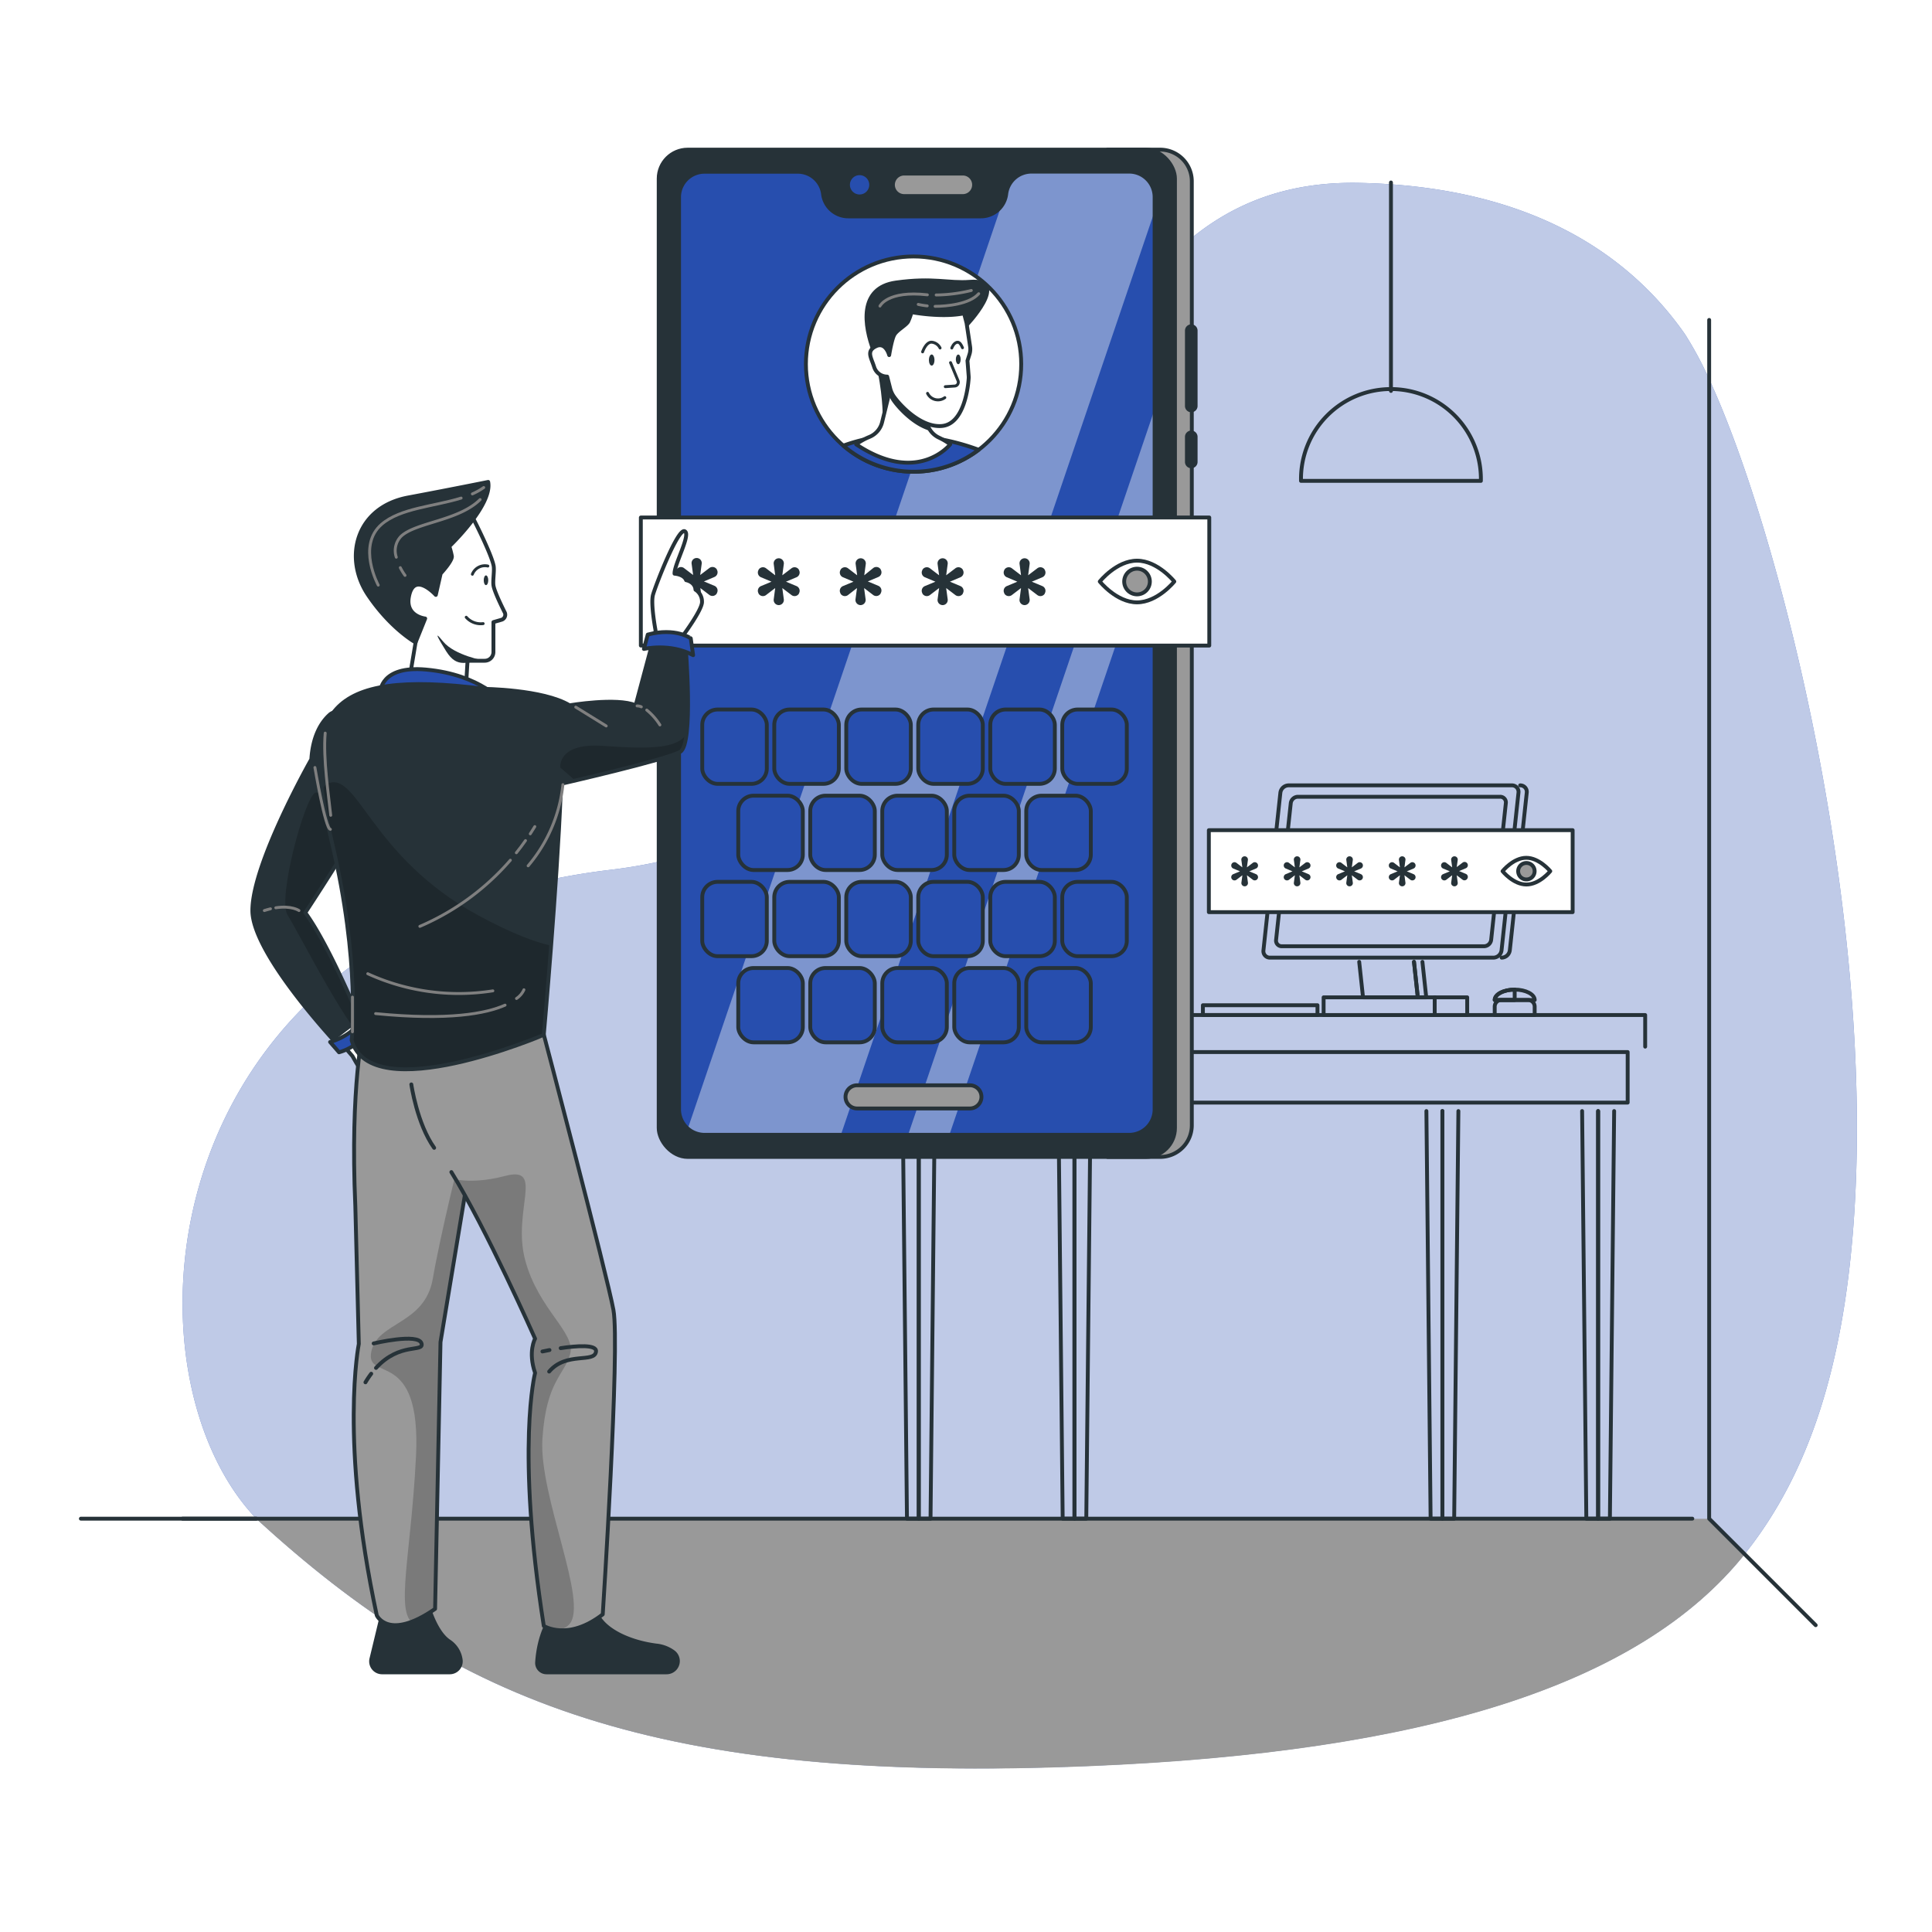 <svg class="animated" id="freepik_stories-my-password" xmlns="http://www.w3.org/2000/svg" xmlns:xlink="http://www.w3.org/1999/xlink" viewBox="0 0 500 500" version="1.1" xmlns:svgjs="http://svgjs.com/svgjs"><style>svg#freepik_stories-my-password:not(.animated) .animable {opacity: 0;}svg#freepik_stories-my-password.animated #freepik--Device--inject-67 {animation: 1.5s Infinite  linear shake;animation-delay: 0s;}            @keyframes shake {                10%, 90% {                    transform: translate3d(-1px, 0, 0);                  }                  20%, 80% {                    transform: translate3d(2px, 0, 0);                  }                  30%, 50%, 70% {                    transform: translate3d(-4px, 0, 0);                  }                  40%, 60% {                    transform: translate3d(4px, 0, 0);                  }            }        .animator-hidden { display: none; }</style><g id="freepik--background-simple--inject-67" class="animable" style="transform-origin: 263.907px 252.478px;"><path d="M442.33,98.13a92.74,92.74,0,0,0-6.25-11.63l0,0a.1.1,0,0,0,0,0c-13.7-19.62-38.69-38.23-84.26-39.17-97.88-2-69.46,162.88-193.85,177.78C39.73,239.19,29.12,354,66.31,393c52,47.71,103.49,68.7,215.91,64,86.11-3.57,142.11-20.77,169.35-54.87,17.08-21.39,25.27-49.35,28-83.74C485.86,238.63,461,138.56,442.33,98.13Z" style="fill: #274EAE; transform-origin: 263.907px 252.478px;" id="elgg32tkf1kk" class="animable"></path><g id="elh57bhlmrqmi"><path d="M442.33,98.13a92.74,92.74,0,0,0-6.25-11.63l0,0a.1.1,0,0,0,0,0c-13.7-19.62-38.69-38.23-84.26-39.17-97.88-2-69.46,162.88-193.85,177.78C39.73,239.19,29.12,354,66.31,393c52,47.71,103.49,68.7,215.91,64,86.11-3.57,142.11-20.77,169.35-54.87,17.08-21.39,25.27-49.35,28-83.74C485.86,238.63,461,138.56,442.33,98.13Z" style="fill: rgb(255, 255, 255); opacity: 0.7; transform-origin: 263.907px 252.478px;" class="animable" id="elnu7mkd92yr"></path></g></g><g id="freepik--Shadow--inject-67" class="animable" style="transform-origin: 258.94px 425.387px;"><path d="M451.57,402.2c-27.24,34.1-83.24,51.3-169.35,54.87-112.42,4.66-163.87-16.33-215.91-64h376Z" style="fill: rgb(153, 153, 153); transform-origin: 258.94px 425.387px;" id="elkhwfxm0tf4f" class="animable"></path></g><g id="freepik--Room--inject-67" class="animable" style="transform-origin: 245.415px 233.915px;"><line x1="20.93" y1="393.03" x2="437.97" y2="393.03" style="fill: none; stroke: rgb(38, 50, 56); stroke-linecap: round; stroke-linejoin: round; transform-origin: 229.45px 393.03px;" id="eltaqekt39po" class="animable"></line><polyline points="442.33 82.8 442.33 393.03 469.9 420.6" style="fill: none; stroke: rgb(38, 50, 56); stroke-linecap: round; stroke-linejoin: round; transform-origin: 456.115px 251.7px;" id="el9r5v3wmh9k8" class="animable"></polyline><g id="freepik--Lamp--inject-67" class="animable" style="transform-origin: 359.975px 85.84px;"><line x1="359.98" y1="101.17" x2="359.98" y2="47.23" style="fill: none; stroke: rgb(38, 50, 56); stroke-linecap: round; stroke-linejoin: round; transform-origin: 359.98px 74.2px;" id="elivtvji20dsd" class="animable"></line><path d="M336.7,124.45a23.28,23.28,0,1,1,46.55,0Z" style="fill: none; stroke: rgb(38, 50, 56); stroke-linecap: round; stroke-linejoin: round; transform-origin: 359.975px 112.568px;" id="el25ggdplmmi1" class="animable"></path></g><line x1="66.31" y1="393.03" x2="47.25" y2="393.03" style="fill: none; stroke: rgb(38, 50, 56); stroke-linecap: round; stroke-linejoin: round; transform-origin: 56.78px 393.03px;" id="elwocqsas8c6k" class="animable"></line></g><g id="freepik--Shelf--inject-67" class="animable animator-hidden" style="transform-origin: 86.345px 330.92px;"><rect x="123.58" y="268.8" width="19.99" height="124.24" style="fill: none; stroke: rgb(38, 50, 56); stroke-linecap: round; stroke-linejoin: round; transform-origin: 133.575px 330.92px;" id="elhbwkwglamat" class="animable"></rect><rect x="35.66" y="278.02" width="80.77" height="30.17" style="fill: none; stroke: rgb(38, 50, 56); stroke-linecap: round; stroke-linejoin: round; transform-origin: 76.045px 293.105px;" id="el80kmy5p2i0k" class="animable"></rect><rect x="35.66" y="311.48" width="80.77" height="30.17" style="fill: none; stroke: rgb(38, 50, 56); stroke-linecap: round; stroke-linejoin: round; transform-origin: 76.045px 326.565px;" id="elnwcxzv49vmj" class="animable"></rect><rect x="35.66" y="344.95" width="80.77" height="30.17" style="fill: none; stroke: rgb(38, 50, 56); stroke-linecap: round; stroke-linejoin: round; transform-origin: 76.045px 360.035px;" id="el2fcwzv0sh9j" class="animable"></rect><path d="M67.55,280.2a3.36,3.36,0,0,0,3.36,3.36H81.18a3.36,3.36,0,0,0,3.37-3.36" style="fill: none; stroke: rgb(38, 50, 56); stroke-linecap: round; stroke-linejoin: round; transform-origin: 76.05px 281.88px;" id="eloy1d3fauqc" class="animable"></path><path d="M67.55,313.66A3.37,3.37,0,0,0,70.91,317H81.18a3.37,3.37,0,0,0,3.37-3.37" style="fill: none; stroke: rgb(38, 50, 56); stroke-linecap: round; stroke-linejoin: round; transform-origin: 76.05px 315.315px;" id="eldz9akuso6n5" class="animable"></path><path d="M67.55,347.13a3.37,3.37,0,0,0,3.36,3.37H81.18a3.37,3.37,0,0,0,3.37-3.37" style="fill: none; stroke: rgb(38, 50, 56); stroke-linecap: round; stroke-linejoin: round; transform-origin: 76.05px 348.815px;" id="eluhd3uu8rxb" class="animable"></path><polyline points="120.31 393.04 29.12 393.04 29.12 268.8 120.31 268.8" style="fill: none; stroke: rgb(38, 50, 56); stroke-linecap: round; stroke-linejoin: round; transform-origin: 74.715px 330.92px;" id="elwl3xn09cg8h" class="animable"></polyline></g><g id="freepik--Chair--inject-67" class="animable animator-hidden" style="transform-origin: 192.335px 325.692px;"><path d="M198.2,332.72v47l24.61,8.67a1.57,1.57,0,0,1,1.05,1.48v1.46a1.56,1.56,0,0,1-2,1.5l-25.28-7.42-.46,6.07a1.66,1.66,0,0,1-1.67,1.55h-1.3a1.68,1.68,0,0,1-1.67-1.55l-.46-6.07-25.27,7.42a1.57,1.57,0,0,1-2-1.5v-1.46a1.57,1.57,0,0,1,1.05-1.48l24.62-8.67v-47" style="fill: none; stroke: rgb(38, 50, 56); stroke-linecap: round; stroke-linejoin: round; transform-origin: 193.805px 362.875px;" id="elfbp1hsopxan" class="animable"></path><line x1="186.97" y1="315.7" x2="186.97" y2="302.08" style="fill: none; stroke: rgb(38, 50, 56); stroke-linecap: round; stroke-linejoin: round; transform-origin: 186.97px 308.89px;" id="el67egolrz1av" class="animable"></line><line x1="181.2" y1="302.08" x2="181.2" y2="315.7" style="fill: none; stroke: rgb(38, 50, 56); stroke-linecap: round; stroke-linejoin: round; transform-origin: 181.2px 308.89px;" id="elkwimcb0htt" class="animable"></line><path d="M162,299.66c-4.1-.16-7-2.82-7-7.42V268.39a7.46,7.46,0,0,1,4.75-6.61" style="fill: none; stroke: rgb(38, 50, 56); stroke-linecap: round; stroke-linejoin: round; transform-origin: 158.5px 280.72px;" id="elvdm29njziyb" class="animable"></path><path d="M160.87,265.37v26.77c0,4.62,3.69,7.17,8.34,6.35a68.13,68.13,0,0,1,30.52,1.34c4.58,1.24,8.18-1,8.18-5.6V267.46a6.13,6.13,0,0,0-3.83-5.38,70.57,70.57,0,0,0-39.3-1.73A5.46,5.46,0,0,0,160.87,265.37Z" style="fill: none; stroke: rgb(38, 50, 56); stroke-linecap: round; stroke-linejoin: round; transform-origin: 184.39px 279.26px;" id="el5d6xoif1pjf" class="animable"></path><path d="M179.75,317.68h-13.3a8.53,8.53,0,0,0-8.54,8.53h0a3.91,3.91,0,0,0,3.91,3.91h15.47" style="fill: none; stroke: rgb(38, 50, 56); stroke-linecap: round; stroke-linejoin: round; transform-origin: 168.83px 323.9px;" id="el7z21jt95h2y" class="animable"></path><path d="M181.84,330.12h43.92a3.91,3.91,0,0,0,3.91-3.91h0a8.53,8.53,0,0,0-8.54-8.53H186.47a8.53,8.53,0,0,0-8.54,8.53h0A3.91,3.91,0,0,0,181.84,330.12Z" style="fill: none; stroke: rgb(38, 50, 56); stroke-linecap: round; stroke-linejoin: round; transform-origin: 203.8px 323.9px;" id="elex38rr3fbik" class="animable"></path></g><g id="freepik--Desk--inject-67" class="animable" style="transform-origin: 325.685px 298.14px;"><path d="M388.63,247.84a2.17,2.17,0,0,0,2.11-1.91l4.38-40.77a1.68,1.68,0,0,0-1.7-1.91" style="fill: none; stroke: rgb(38, 50, 56); stroke-linecap: round; stroke-linejoin: round; transform-origin: 391.883px 225.545px;" id="elmze1ep6op1" class="animable"></path><g id="elmltzhgykfd"><rect x="280.3" y="272.27" width="140.94" height="13.08" style="fill: none; stroke: rgb(38, 50, 56); stroke-linecap: round; stroke-linejoin: round; transform-origin: 350.77px 278.81px; transform: rotate(180deg);" class="animable" id="el6t2ki3kswtd"></rect></g><polyline points="230.13 272.27 230.13 285.35 278.12 285.35" style="fill: none; stroke: rgb(38, 50, 56); stroke-linecap: round; stroke-linejoin: round; transform-origin: 254.125px 278.81px;" id="elzlfi3ovesms" class="animable"></polyline><polyline points="425.77 270.87 425.77 262.69 288.34 262.69" style="fill: none; stroke: rgb(38, 50, 56); stroke-linecap: round; stroke-linejoin: round; transform-origin: 357.055px 266.78px;" id="el9j2o3rra0zo" class="animable"></polyline><g id="elppo12wmffrq"><rect x="225.6" y="262.69" width="60.56" height="8.18" style="fill: none; stroke: rgb(38, 50, 56); stroke-linecap: round; stroke-linejoin: round; transform-origin: 255.88px 266.78px; transform: rotate(180deg);" class="animable" id="elkyd6w021e6"></rect></g><polyline points="413.59 287.54 413.59 393.03 416.64 393.03 417.74 287.54" style="fill: none; stroke: rgb(38, 50, 56); stroke-linecap: round; stroke-linejoin: round; transform-origin: 415.665px 340.285px;" id="elwyj2lx4bzad" class="animable"></polyline><polyline points="409.45 287.54 410.54 393.03 413.59 393.03 413.59 287.54" style="fill: none; stroke: rgb(38, 50, 56); stroke-linecap: round; stroke-linejoin: round; transform-origin: 411.52px 340.285px;" id="elb7vs6k81bdo" class="animable"></polyline><polyline points="373.29 287.54 373.29 393.03 376.34 393.03 377.43 287.54" style="fill: none; stroke: rgb(38, 50, 56); stroke-linecap: round; stroke-linejoin: round; transform-origin: 375.36px 340.285px;" id="elie0tbt5ao5c" class="animable"></polyline><polyline points="369.15 287.54 370.24 393.03 373.29 393.03 373.29 287.54" style="fill: none; stroke: rgb(38, 50, 56); stroke-linecap: round; stroke-linejoin: round; transform-origin: 371.22px 340.285px;" id="elfoj9bnl72c5" class="animable"></polyline><polyline points="278.07 287.54 278.07 393.03 281.13 393.03 282.22 287.54" style="fill: none; stroke: rgb(38, 50, 56); stroke-linecap: round; stroke-linejoin: round; transform-origin: 280.145px 340.285px;" id="elafd27j763du" class="animable"></polyline><polyline points="273.93 287.54 275.02 393.03 278.07 393.03 278.07 287.54" style="fill: none; stroke: rgb(38, 50, 56); stroke-linecap: round; stroke-linejoin: round; transform-origin: 276px 340.285px;" id="el9qh9dq40q45" class="animable"></polyline><polyline points="237.77 287.54 237.77 393.03 240.82 393.03 241.91 287.54" style="fill: none; stroke: rgb(38, 50, 56); stroke-linecap: round; stroke-linejoin: round; transform-origin: 239.84px 340.285px;" id="eldu61ve402kd" class="animable"></polyline><polyline points="233.63 287.54 234.72 393.03 237.77 393.03 237.77 287.54" style="fill: none; stroke: rgb(38, 50, 56); stroke-linecap: round; stroke-linejoin: round; transform-origin: 235.7px 340.285px;" id="el733y48f6mt8" class="animable"></polyline><rect x="311.31" y="260.15" width="29.65" height="2.54" style="fill: none; stroke: rgb(38, 50, 56); stroke-linecap: round; stroke-linejoin: round; transform-origin: 326.135px 261.42px;" id="elzd6ozhw15zn" class="animable"></rect><g id="elmqe0cef4a"><path d="M388.56,258.79h6.88a1.73,1.73,0,0,1,1.73,1.73v2.18a0,0,0,0,1,0,0H386.83a0,0,0,0,1,0,0v-2.18A1.73,1.73,0,0,1,388.56,258.79Z" style="fill: none; stroke: rgb(38, 50, 56); stroke-linecap: round; stroke-linejoin: round; transform-origin: 392px 260.745px; transform: rotate(180deg);" class="animable" id="eltrep787rv0a"></path></g><path d="M397.18,258.8c0-1.48-2.32-2.69-5.18-2.69s-5.17,1.21-5.17,2.69Z" style="fill: none; stroke: rgb(38, 50, 56); stroke-linecap: round; stroke-linejoin: round; transform-origin: 392.005px 257.455px;" id="elgjvz2aipolo" class="animable"></path><path d="M386.83,258.8c0-1.48,2.32-2.69,5.17-2.69v2.69Z" style="fill: none; stroke: rgb(38, 50, 56); stroke-linecap: round; stroke-linejoin: round; transform-origin: 389.415px 257.455px;" id="elsotapmxev79" class="animable"></path><path d="M386.48,247.84h-57.8a1.68,1.68,0,0,1-1.7-1.91l4.38-40.77a2.18,2.18,0,0,1,2.11-1.91h57.81a1.69,1.69,0,0,1,1.7,1.91l-4.38,40.77A2.17,2.17,0,0,1,386.48,247.84Z" style="fill: none; stroke: rgb(38, 50, 56); stroke-linecap: round; stroke-linejoin: round; transform-origin: 359.979px 225.545px;" id="eliygrffx0efs" class="animable"></path><polyline points="365.94 248.93 366.93 258.11 369.11 258.11 368.12 248.93" style="fill: none; stroke: rgb(38, 50, 56); stroke-linecap: round; stroke-linejoin: round; transform-origin: 367.525px 253.52px;" id="elfsk9j37tsh" class="animable"></polyline><polyline points="351.76 248.93 352.75 258.11 366.93 258.11 365.94 248.93" style="fill: none; stroke: rgb(38, 50, 56); stroke-linecap: round; stroke-linejoin: round; transform-origin: 359.345px 253.52px;" id="elzryrv2wh4yh" class="animable"></polyline><path d="M384.07,244.89H331.73a1.46,1.46,0,0,1-1.48-1.66l3.8-35.37a1.89,1.89,0,0,1,1.84-1.66h52.34a1.46,1.46,0,0,1,1.48,1.66l-3.8,35.37A1.89,1.89,0,0,1,384.07,244.89Z" style="fill: none; stroke: rgb(38, 50, 56); stroke-linecap: round; stroke-linejoin: round; transform-origin: 359.98px 225.545px;" id="elxv6977burjh" class="animable"></path><rect x="342.55" y="258.11" width="28.75" height="4.59" style="fill: none; stroke: rgb(38, 50, 56); stroke-linecap: round; stroke-linejoin: round; transform-origin: 356.925px 260.405px;" id="elbismo6x79is" class="animable"></rect><rect x="371.3" y="258.11" width="8.41" height="4.59" style="fill: none; stroke: rgb(38, 50, 56); stroke-linecap: round; stroke-linejoin: round; transform-origin: 375.505px 260.405px;" id="elkm6v10we82" class="animable"></rect><rect x="312.85" y="214.85" width="94.15" height="21.21" style="fill: rgb(255, 255, 255); stroke: rgb(38, 50, 56); stroke-linecap: round; stroke-linejoin: round; transform-origin: 359.925px 225.455px;" id="elmoljpzqx3fc" class="animable"></rect><path d="M324.23,227.68l-1.52-1.16.25,1.86a.85.85,0,0,1-.84,1h0a.85.85,0,0,1-.84-1l.25-1.86L320,227.68a.85.85,0,0,1-1.24-.25l0,0a.84.84,0,0,1,.4-1.2l1.75-.73-1.75-.73a.85.85,0,0,1-.4-1.21l0,0a.84.84,0,0,1,1.24-.25l1.52,1.16-.25-1.86a.85.85,0,0,1,.84-1h0a.85.85,0,0,1,.84,1l-.25,1.86,1.52-1.16a.84.84,0,0,1,1.24.25l0,0a.85.85,0,0,1-.4,1.21l-1.75.73,1.75.73a.84.84,0,0,1,.4,1.2l0,0A.85.85,0,0,1,324.23,227.68Z" style="fill: rgb(38, 50, 56); transform-origin: 322.11px 225.495px;" id="el6cre0dfuj5i" class="animable"></path><path d="M337.8,227.68l-1.52-1.16.25,1.86a.85.85,0,0,1-.84,1h0a.84.84,0,0,1-.83-1l.25-1.86-1.52,1.16a.86.86,0,0,1-1.25-.25l0,0a.85.85,0,0,1,.41-1.2l1.74-.73-1.74-.73a.86.86,0,0,1-.41-1.21l0,0a.85.85,0,0,1,1.25-.25l1.52,1.16-.25-1.86a.84.84,0,0,1,.83-1h0a.85.85,0,0,1,.84,1l-.25,1.86,1.52-1.16a.84.84,0,0,1,1.24.25l0,0a.85.85,0,0,1-.4,1.21l-1.74.73,1.74.73a.84.84,0,0,1,.4,1.2l0,0A.85.85,0,0,1,337.8,227.68Z" style="fill: rgb(38, 50, 56); transform-origin: 335.693px 225.495px;" id="el5106x1jln8n" class="animable"></path><path d="M351.37,227.68l-1.52-1.16.25,1.86a.84.84,0,0,1-.83,1h0a.84.84,0,0,1-.84-1l.25-1.86-1.52,1.16a.85.85,0,0,1-1.24-.25l0,0a.84.84,0,0,1,.4-1.2l1.74-.73-1.74-.73a.85.85,0,0,1-.4-1.21l0,0a.84.84,0,0,1,1.24-.25l1.52,1.16-.25-1.86a.84.84,0,0,1,.84-1h0a.84.84,0,0,1,.83,1l-.25,1.86,1.52-1.16a.84.84,0,0,1,1.24.25l0,0a.86.86,0,0,1-.41,1.21l-1.74.73,1.74.73a.84.84,0,0,1,.4,1.2l0,0A.85.85,0,0,1,351.37,227.68Z" style="fill: rgb(38, 50, 56); transform-origin: 349.262px 225.495px;" id="elqn798da63a" class="animable"></path><path d="M365,227.68l-1.53-1.16.25,1.86a.84.84,0,0,1-.83,1h0a.85.85,0,0,1-.84-1l.25-1.86-1.52,1.16a.85.85,0,0,1-1.24-.25l0,0a.84.84,0,0,1,.4-1.2l1.75-.73-1.75-.73a.85.85,0,0,1-.4-1.21l0,0a.84.84,0,0,1,1.24-.25l1.52,1.16-.25-1.86a.85.85,0,0,1,.84-1h0a.84.84,0,0,1,.83,1l-.25,1.86,1.53-1.16a.84.84,0,0,1,1.24.25l0,0a.86.86,0,0,1-.4,1.21l-1.75.73,1.74.73a.85.85,0,0,1,.41,1.2l0,0A.85.85,0,0,1,365,227.68Z" style="fill: rgb(38, 50, 56); transform-origin: 362.888px 225.495px;" id="elr01j4wieqh8" class="animable"></path><path d="M378.52,227.68,377,226.52l.25,1.86a.85.85,0,0,1-.84,1h0a.85.85,0,0,1-.84-1l.25-1.86-1.52,1.16a.85.85,0,0,1-1.24-.25l0,0a.84.84,0,0,1,.4-1.2l1.75-.73-1.75-.73a.85.85,0,0,1-.4-1.21l0,0a.84.84,0,0,1,1.24-.25l1.52,1.16-.25-1.86a.85.85,0,0,1,.84-1h0a.85.85,0,0,1,.84,1L377,224.4l1.52-1.16a.84.84,0,0,1,1.24.25l0,0a.85.85,0,0,1-.4,1.21l-1.75.73,1.75.73a.84.84,0,0,1,.4,1.2l0,0A.85.85,0,0,1,378.52,227.68Z" style="fill: rgb(38, 50, 56); transform-origin: 376.41px 225.495px;" id="el45b7izv64g8" class="animable"></path><path d="M401.21,225.46s-2.77,3.45-6.18,3.45-6.17-3.45-6.17-3.45S391.62,222,395,222,401.21,225.46,401.21,225.46Z" style="fill: rgb(255, 255, 255); stroke: rgb(38, 50, 56); stroke-linecap: round; stroke-linejoin: round; transform-origin: 395.035px 225.455px;" id="elry7aezo2vu" class="animable"></path><path d="M397.16,225.46a2.13,2.13,0,1,1-2.13-2.12A2.12,2.12,0,0,1,397.16,225.46Z" style="fill: rgb(153, 153, 153); stroke: rgb(38, 50, 56); stroke-linecap: round; stroke-linejoin: round; transform-origin: 395.03px 225.47px;" id="el0tyz6mhqpl2a" class="animable"></path></g><g id="freepik--Plant--inject-67" class="animable animator-hidden" style="transform-origin: 404.405px 328.701px;"><path d="M377.38,317.86s-11.45,23.65-21.51,11.65,6.94-16.5,6.94-16.5-20.48,2.42-20.48-8.68,14.58-4.16,14.58-4.16-18.94-14.77-9.72-21c6.42-4.34,21.86,11.33,21.86,11.33s-5.9-15.32,1-15.67,11.46,21.87,11.46,21.87,3.81-16.37,10.75-11.66-5.45,22.89-5.45,22.89,8.92-8.81,11.35-2.56-11.35,10.41-11.35,10.41-.1,22.91-7.73,20.13S377.38,317.86,377.38,317.86Z" style="fill: #274EAE; transform-origin: 370.389px 305.485px;" id="eljzouuoemkk" class="animable"></path><path d="M401.79,369.22s0-52.74-31.38-68.71" style="fill: none; stroke: rgb(38, 50, 56); stroke-linecap: round; stroke-linejoin: round; transform-origin: 386.1px 334.865px;" id="elo0ifwoovnhq" class="animable"></path><path d="M381.63,308.93s-8.76,1.56-18.65,12.32" style="fill: none; stroke: rgb(38, 50, 56); stroke-linecap: round; stroke-linejoin: round; transform-origin: 372.305px 315.09px;" id="elvgn10a9idf" class="animable"></path><path d="M375.5,303.61s-9.66,2.95-19,1.88" style="fill: none; stroke: rgb(38, 50, 56); stroke-linecap: round; stroke-linejoin: round; transform-origin: 366px 304.667px;" id="elszoqbzwl9vh" class="animable"></path><path d="M378.22,305.72a28.68,28.68,0,0,0,10.27-12.23" style="fill: none; stroke: rgb(38, 50, 56); stroke-linecap: round; stroke-linejoin: round; transform-origin: 383.355px 299.605px;" id="el31oc4bbkesi" class="animable"></path><path d="M436.91,333.41s9.66,19.95,18.15,9.83-5.86-13.93-5.86-13.93,17.28,2.05,17.28-7.32-12.3-3.52-12.3-3.52,16-12.46,8.2-17.72c-5.42-3.65-18.45,9.56-18.45,9.56s5-12.92-.87-13.21-9.67,18.45-9.67,18.45-3.22-13.82-9.07-9.84,4.6,19.32,4.6,19.32-7.53-7.44-9.58-2.16,9.58,8.78,9.58,8.78.08,19.32,6.52,17S436.91,333.41,436.91,333.41Z" style="fill: #274EAE; transform-origin: 442.789px 322.97px;" id="elqevmlng0hpq" class="animable"></path><g style="clip-path: url(&quot;#freepik--clip-path--inject-67&quot;); transform-origin: 442.789px 322.97px;" id="elyi7o1rqxk5" class="animable"><g id="elmzztw0vk09h"><path d="M436.91,333.41s9.66,19.95,18.15,9.83-5.86-13.93-5.86-13.93,17.28,2.05,17.28-7.32-12.3-3.52-12.3-3.52,16-12.46,8.2-17.72c-5.42-3.65-18.45,9.56-18.45,9.56s5-12.92-.87-13.21-9.67,18.45-9.67,18.45-3.22-13.82-9.07-9.84,4.6,19.32,4.6,19.32-7.53-7.44-9.58-2.16,9.58,8.78,9.58,8.78.08,19.32,6.52,17S436.91,333.41,436.91,333.41Z" style="opacity: 0.1; transform-origin: 442.789px 322.97px;" class="animable" id="el9kkkgzhmx5q"></path></g></g><path d="M435.74,322.42h0c-13.65,9.85-15.6,44-15.6,44" style="fill: none; stroke: rgb(38, 50, 56); stroke-linecap: round; stroke-linejoin: round; transform-origin: 427.94px 344.42px;" id="elerrncm1a7zg" class="animable"></path><path d="M431.71,326.38a39.29,39.29,0,0,1,14.51,9.76" style="fill: none; stroke: rgb(38, 50, 56); stroke-linecap: round; stroke-linejoin: round; transform-origin: 438.965px 331.26px;" id="el6r94d6gh2nd" class="animable"></path><path d="M440.15,305.72c0,7.46-4.42,16.7-4.42,16.7l3.24,1" style="fill: none; stroke: rgb(38, 50, 56); stroke-linecap: round; stroke-linejoin: round; transform-origin: 437.94px 314.57px;" id="el7kunbi792ut" class="animable"></path><path d="M441.64,324.22s8.23,1.84,14.47,0" style="fill: none; stroke: rgb(38, 50, 56); stroke-linecap: round; stroke-linejoin: round; transform-origin: 448.875px 324.629px;" id="elew9hr84h8tc" class="animable"></path><path d="M407.55,282s-23.11,1-21.66-11.38c1.21-10.34,17.57-3.43,17.57-3.43s-13.42-15.65-4.2-21.83S414,257.18,414,257.18s5.88-26,16.19-21.85c7.18,2.92-4.51,24.47-4.51,24.47s13.59-9.27,17.75-3.7-15.94,17.53-15.94,17.53,15.72-5.95,15.67,2.44-22.05,8.22-22.05,8.22,12.29,2.51,8.45,8-15-3.63-15-3.63-15.05,10.89-17,3S407.55,282,407.55,282Z" style="fill: #274EAE; transform-origin: 414.911px 264.705px;" id="eldp6gxxupods" class="animable"></path><g style="clip-path: url(&quot;#freepik--clip-path-2--inject-67&quot;); transform-origin: 414.911px 264.705px;" id="elzypwpzavwwp" class="animable"><g id="elg7t2cpz5wwo"><path d="M407.55,282s-23.11,1-21.66-11.38c1.21-10.34,17.57-3.43,17.57-3.43s-13.42-15.65-4.2-21.83S414,257.18,414,257.18s5.88-26,16.19-21.85c7.18,2.92-4.51,24.47-4.51,24.47s13.59-9.27,17.75-3.7-15.94,17.53-15.94,17.53,15.72-5.95,15.67,2.44-22.05,8.22-22.05,8.22,12.29,2.51,8.45,8-15-3.63-15-3.63-15.05,10.89-17,3S407.55,282,407.55,282Z" style="fill: rgb(255, 255, 255); opacity: 0.2; transform-origin: 414.911px 264.705px;" class="animable" id="elp7qj3djbf6h"></path></g></g><path d="M410.74,369.22s-3.69-65.28,9.39-109" style="fill: none; stroke: rgb(38, 50, 56); stroke-linecap: round; stroke-linejoin: round; transform-origin: 415.195px 314.72px;" id="elw0iyrnhiqw" class="animable"></path><path d="M394.69,272.14s9.74-.82,21.25,5.5" style="fill: none; stroke: rgb(38, 50, 56); stroke-linecap: round; stroke-linejoin: round; transform-origin: 405.315px 274.873px;" id="el1hs0j2iwmr8" class="animable"></path><path d="M402.79,251.58s9.74,9.54,13.71,23.25" style="fill: none; stroke: rgb(38, 50, 56); stroke-linecap: round; stroke-linejoin: round; transform-origin: 409.645px 263.205px;" id="elgw07ni6k1is" class="animable"></path><path d="M417.37,270.79s6.33-7,14.34-8.8" style="fill: none; stroke: rgb(38, 50, 56); stroke-linecap: round; stroke-linejoin: round; transform-origin: 424.54px 266.39px;" id="elwo5fxn687kq" class="animable"></path><path d="M435.53,362.76H385.76l4,45.13a1.91,1.91,0,0,0,1.9,1.74h0l1,11.15a1.92,1.92,0,0,0,1.91,1.74h32.15a1.91,1.91,0,0,0,1.9-1.74l1-11.15h0a1.92,1.92,0,0,0,1.91-1.74Z" style="fill: rgb(255, 255, 255); stroke: rgb(38, 50, 56); stroke-linecap: round; stroke-linejoin: round; transform-origin: 410.645px 392.64px;" id="elef4wmn7zsbg" class="animable"></path><path d="M435.85,366.45H385.44a3.57,3.57,0,0,1-3.56-3.56h0a3.57,3.57,0,0,1,3.56-3.56h50.41a3.56,3.56,0,0,1,3.55,3.56h0A3.56,3.56,0,0,1,435.85,366.45Z" style="fill: rgb(38, 50, 56); stroke: rgb(38, 50, 56); stroke-linecap: round; stroke-linejoin: round; transform-origin: 410.64px 362.89px;" id="el79xem5nu1sg" class="animable"></path><line x1="420.44" y1="409.76" x2="423.74" y2="409.76" style="fill: none; stroke: rgb(38, 50, 56); stroke-linecap: round; stroke-linejoin: round; transform-origin: 422.09px 409.76px;" id="elitmrvlz4oyp" class="animable"></line><line x1="397.54" y1="409.76" x2="417.13" y2="409.76" style="fill: none; stroke: rgb(38, 50, 56); stroke-linecap: round; stroke-linejoin: round; transform-origin: 407.335px 409.76px;" id="elk7e7aqouimp" class="animable"></line></g><g id="freepik--Device--inject-67" class="animable" style="transform-origin: 251.37px 167.77px;"><path d="M300.26,38.73H286.63V299.41h13.63a8.19,8.19,0,0,0,8.18-8.19V46.92A8.19,8.19,0,0,0,300.26,38.73Z" style="fill: rgb(153, 153, 153); stroke: rgb(38, 50, 56); stroke-linecap: round; stroke-linejoin: round; transform-origin: 297.535px 169.07px;" id="el3tcz73o5bj6" class="animable"></path><rect x="170.47" y="38.73" width="133.61" height="260.68" rx="7.5" style="fill: rgb(38, 50, 56); stroke: rgb(38, 50, 56); stroke-linecap: round; stroke-linejoin: round; transform-origin: 237.275px 169.07px;" id="eli028i8wb8oh" class="animable"></rect><path d="M260.41,50.2h0A6.59,6.59,0,0,1,253.88,56H219.54A6.58,6.58,0,0,1,213,50.2h0a6.58,6.58,0,0,0-6.53-5.75H182.32A6.58,6.58,0,0,0,175.74,51V287.11a6.59,6.59,0,0,0,6.58,6.58H292.23a6.58,6.58,0,0,0,6.58-6.58V51a6.57,6.57,0,0,0-6.58-6.58H266.94A6.58,6.58,0,0,0,260.41,50.2Z" style="fill: #274EAE; transform-origin: 237.275px 169.055px;" id="el1rhxc2gyd0t" class="animable"></path><g style="clip-path: url(&quot;#freepik--clip-path-3--inject-67&quot;); transform-origin: 254.36px 167.77px;" id="el42rt95tm2kt" class="animable"><g id="elmn5o2sdjnpb"><polygon points="211.99 310.27 171.83 310.27 268.64 25.27 308.8 25.27 211.99 310.27" style="fill: rgb(255, 255, 255); opacity: 0.4; transform-origin: 240.315px 167.77px;" class="animable" id="el59jqtz21nex"></polygon></g><g id="elel4b5i6kxw"><polygon points="240.07 310.27 229.39 310.27 326.21 25.27 336.89 25.27 240.07 310.27" style="fill: rgb(255, 255, 255); opacity: 0.4; transform-origin: 283.14px 167.77px;" class="animable" id="el4g2v3m22itk"></polygon></g></g><path d="M260.41,50.2h0A6.59,6.59,0,0,1,253.88,56H219.54A6.58,6.58,0,0,1,213,50.2h0a6.58,6.58,0,0,0-6.53-5.75H182.32A6.58,6.58,0,0,0,175.74,51V287.11a6.59,6.59,0,0,0,6.58,6.58H292.23a6.58,6.58,0,0,0,6.58-6.58V51a6.57,6.57,0,0,0-6.58-6.58H266.94A6.58,6.58,0,0,0,260.41,50.2Z" style="fill: none; stroke: rgb(38, 50, 56); stroke-linecap: round; stroke-linejoin: round; transform-origin: 237.275px 169.055px;" id="el2vlhsmw8nf" class="animable"></path><path d="M225.46,47.83a3,3,0,1,1-3-3A3,3,0,0,1,225.46,47.83Z" style="fill: #274EAE; stroke: rgb(38, 50, 56); stroke-linecap: round; stroke-linejoin: round; transform-origin: 222.46px 47.83px;" id="elormj2ftzc4" class="animable"></path><path d="M249.18,44.92H234a2.91,2.91,0,0,0,0,5.82h15.18a2.91,2.91,0,0,0,0-5.82Z" style="fill: rgb(153, 153, 153); stroke: rgb(38, 50, 56); stroke-linecap: round; stroke-linejoin: round; transform-origin: 241.59px 47.83px;" id="elkmrw6ejfvw" class="animable"></path><path d="M251,280.87H221.82a3,3,0,1,0,0,6H251a3,3,0,1,0,0-6Z" style="fill: rgb(153, 153, 153); stroke: rgb(38, 50, 56); stroke-linecap: round; stroke-linejoin: round; transform-origin: 236.41px 283.87px;" id="elv1iii14aagn" class="animable"></path><path d="M309.93,105.07V85.57a1.63,1.63,0,0,0-3.26,0v19.5a1.63,1.63,0,0,0,3.26,0Z" style="fill: rgb(38, 50, 56); transform-origin: 308.3px 95.32px;" id="elmnck06qah6" class="animable"></path><path d="M309.93,119.55v-6.49a1.63,1.63,0,0,0-3.26,0v6.49a1.63,1.63,0,1,0,3.26,0Z" style="fill: rgb(38, 50, 56); transform-origin: 308.3px 116.305px;" id="else7lc2yal09" class="animable"></path><rect x="165.85" y="133.93" width="147.11" height="33.14" style="fill: rgb(255, 255, 255); stroke: rgb(38, 50, 56); stroke-linecap: round; stroke-linejoin: round; transform-origin: 239.405px 150.5px;" id="elag0egbebj8a" class="animable"></rect><path d="M183.63,154l-2.38-1.81.39,2.91a1.32,1.32,0,0,1-1.3,1.5h0a1.32,1.32,0,0,1-1.31-1.5l.39-2.91L177,154a1.32,1.32,0,0,1-1.94-.38l0-.06a1.32,1.32,0,0,1,.63-1.88l2.73-1.14-2.73-1.15a1.32,1.32,0,0,1-.63-1.88l0-.05A1.32,1.32,0,0,1,177,147l2.38,1.81-.39-2.91a1.31,1.31,0,0,1,1.31-1.49h0a1.31,1.31,0,0,1,1.3,1.49l-.39,2.91,2.38-1.81a1.32,1.32,0,0,1,1.94.39l0,.05a1.32,1.32,0,0,1-.63,1.88l-2.73,1.15,2.73,1.14a1.32,1.32,0,0,1,.63,1.88l0,.06A1.32,1.32,0,0,1,183.63,154Z" style="fill: rgb(38, 50, 56); transform-origin: 180.295px 150.505px;" id="elt227x213i3" class="animable"></path><path d="M204.84,154l-2.38-1.81.39,2.91a1.33,1.33,0,0,1-1.31,1.5h0a1.32,1.32,0,0,1-1.3-1.5l.38-2.91L198.25,154a1.32,1.32,0,0,1-1.94-.38l0-.06a1.32,1.32,0,0,1,.63-1.88l2.72-1.14-2.72-1.15a1.32,1.32,0,0,1-.63-1.88l0-.05a1.32,1.32,0,0,1,1.94-.39l2.37,1.81-.38-2.91a1.31,1.31,0,0,1,1.3-1.49h0a1.32,1.32,0,0,1,1.31,1.49l-.39,2.91,2.38-1.81a1.31,1.31,0,0,1,1.93.39l0,.05a1.32,1.32,0,0,1-.63,1.88l-2.73,1.15,2.73,1.14a1.32,1.32,0,0,1,.63,1.88l0,.06A1.31,1.31,0,0,1,204.84,154Z" style="fill: rgb(38, 50, 56); transform-origin: 201.54px 150.54px;" id="el1nf6kjacpu2" class="animable"></path><path d="M226,154l-2.37-1.81.39,2.91a1.33,1.33,0,0,1-1.31,1.5h0a1.33,1.33,0,0,1-1.31-1.5l.39-2.91L219.46,154a1.32,1.32,0,0,1-1.94-.38l0-.06a1.32,1.32,0,0,1,.63-1.88l2.73-1.14-2.73-1.15a1.32,1.32,0,0,1-.63-1.88l0-.05a1.32,1.32,0,0,1,1.94-.39l2.37,1.81-.39-2.91a1.32,1.32,0,0,1,1.31-1.49h0a1.32,1.32,0,0,1,1.31,1.49l-.39,2.91L226,147a1.32,1.32,0,0,1,1.94.39l0,.05a1.31,1.31,0,0,1-.62,1.88l-2.73,1.15,2.72,1.14a1.32,1.32,0,0,1,.63,1.88l0,.06A1.32,1.32,0,0,1,226,154Z" style="fill: rgb(38, 50, 56); transform-origin: 222.733px 150.54px;" id="elyy479tw2era" class="animable"></path><path d="M247.25,154l-2.38-1.81.39,2.91a1.32,1.32,0,0,1-1.3,1.5h0a1.32,1.32,0,0,1-1.31-1.5l.39-2.91L240.66,154a1.32,1.32,0,0,1-1.94-.38l0-.06a1.32,1.32,0,0,1,.63-1.88l2.73-1.14-2.73-1.15a1.32,1.32,0,0,1-.63-1.88l0-.05a1.32,1.32,0,0,1,1.94-.39l2.38,1.81-.39-2.91a1.31,1.31,0,0,1,1.31-1.49h0a1.31,1.31,0,0,1,1.3,1.49l-.39,2.91,2.38-1.81a1.32,1.32,0,0,1,1.94.39l0,.05a1.32,1.32,0,0,1-.63,1.88l-2.72,1.15,2.72,1.14a1.32,1.32,0,0,1,.63,1.88l0,.06A1.32,1.32,0,0,1,247.25,154Z" style="fill: rgb(38, 50, 56); transform-origin: 243.955px 150.54px;" id="el7gn4mxq21j9" class="animable"></path><path d="M268.46,154l-2.38-1.81.39,2.91a1.33,1.33,0,0,1-1.31,1.5h0a1.32,1.32,0,0,1-1.3-1.5l.38-2.91L261.87,154a1.32,1.32,0,0,1-1.94-.38l0-.06a1.32,1.32,0,0,1,.63-1.88l2.72-1.14-2.72-1.15a1.32,1.32,0,0,1-.63-1.88l0-.05a1.32,1.32,0,0,1,1.94-.39l2.37,1.81-.38-2.91a1.31,1.31,0,0,1,1.3-1.49h0a1.32,1.32,0,0,1,1.31,1.49l-.39,2.91,2.38-1.81a1.31,1.31,0,0,1,1.93.39l0,.05a1.32,1.32,0,0,1-.63,1.88l-2.73,1.15,2.73,1.14a1.32,1.32,0,0,1,.63,1.88l0,.06A1.31,1.31,0,0,1,268.46,154Z" style="fill: rgb(38, 50, 56); transform-origin: 265.16px 150.54px;" id="elqgoc1ivvatd" class="animable"></path><path d="M303.91,150.5s-4.32,5.39-9.65,5.39-9.64-5.39-9.64-5.39,4.31-5.4,9.64-5.4S303.91,150.5,303.91,150.5Z" style="fill: rgb(255, 255, 255); stroke: rgb(38, 50, 56); stroke-linecap: round; stroke-linejoin: round; transform-origin: 294.265px 150.495px;" id="elvvr66txh50n" class="animable"></path><path d="M297.58,150.5a3.32,3.32,0,1,1-3.32-3.32A3.32,3.32,0,0,1,297.58,150.5Z" style="fill: rgb(153, 153, 153); stroke: rgb(38, 50, 56); stroke-linecap: round; stroke-linejoin: round; transform-origin: 294.26px 150.5px;" id="elb9i3jnv5e74" class="animable"></path><rect x="181.74" y="183.62" width="16.71" height="19.24" rx="3.97" style="fill: #274EAE; stroke: rgb(38, 50, 56); stroke-linecap: round; stroke-linejoin: round; transform-origin: 190.095px 193.24px;" id="elpcqarpaqj2e" class="animable"></rect><rect x="200.38" y="183.62" width="16.71" height="19.24" rx="3.97" style="fill: #274EAE; stroke: rgb(38, 50, 56); stroke-linecap: round; stroke-linejoin: round; transform-origin: 208.735px 193.24px;" id="elw7zwsvzj71" class="animable"></rect><rect x="219.01" y="183.62" width="16.71" height="19.24" rx="3.97" style="fill: #274EAE; stroke: rgb(38, 50, 56); stroke-linecap: round; stroke-linejoin: round; transform-origin: 227.365px 193.24px;" id="elta01yqn7dmo" class="animable"></rect><rect x="237.64" y="183.62" width="16.71" height="19.24" rx="3.97" style="fill: #274EAE; stroke: rgb(38, 50, 56); stroke-linecap: round; stroke-linejoin: round; transform-origin: 245.995px 193.24px;" id="elz9lqktka5m" class="animable"></rect><rect x="256.28" y="183.62" width="16.71" height="19.24" rx="3.97" style="fill: #274EAE; stroke: rgb(38, 50, 56); stroke-linecap: round; stroke-linejoin: round; transform-origin: 264.635px 193.24px;" id="elvy7t28rq5e" class="animable"></rect><rect x="274.91" y="183.62" width="16.71" height="19.24" rx="3.97" style="fill: #274EAE; stroke: rgb(38, 50, 56); stroke-linecap: round; stroke-linejoin: round; transform-origin: 283.265px 193.24px;" id="elv74wvgcivn" class="animable"></rect><rect x="191.06" y="205.92" width="16.71" height="19.24" rx="3.97" style="fill: #274EAE; stroke: rgb(38, 50, 56); stroke-linecap: round; stroke-linejoin: round; transform-origin: 199.415px 215.54px;" id="el2t6mqlt07sj" class="animable"></rect><rect x="209.69" y="205.92" width="16.71" height="19.24" rx="3.97" style="fill: #274EAE; stroke: rgb(38, 50, 56); stroke-linecap: round; stroke-linejoin: round; transform-origin: 218.045px 215.54px;" id="elzkc6cgzgas" class="animable"></rect><rect x="228.33" y="205.92" width="16.71" height="19.24" rx="3.97" style="fill: #274EAE; stroke: rgb(38, 50, 56); stroke-linecap: round; stroke-linejoin: round; transform-origin: 236.685px 215.54px;" id="elvp764udimaj" class="animable"></rect><rect x="246.96" y="205.92" width="16.71" height="19.24" rx="3.97" style="fill: #274EAE; stroke: rgb(38, 50, 56); stroke-linecap: round; stroke-linejoin: round; transform-origin: 255.315px 215.54px;" id="eldk0p1svfl08" class="animable"></rect><rect x="265.59" y="205.92" width="16.71" height="19.24" rx="3.97" style="fill: #274EAE; stroke: rgb(38, 50, 56); stroke-linecap: round; stroke-linejoin: round; transform-origin: 273.945px 215.54px;" id="elrlo3btyux1" class="animable"></rect><rect x="181.74" y="228.22" width="16.71" height="19.24" rx="3.97" style="fill: #274EAE; stroke: rgb(38, 50, 56); stroke-linecap: round; stroke-linejoin: round; transform-origin: 190.095px 237.84px;" id="el5jcwf869145" class="animable"></rect><rect x="200.38" y="228.22" width="16.71" height="19.24" rx="3.97" style="fill: #274EAE; stroke: rgb(38, 50, 56); stroke-linecap: round; stroke-linejoin: round; transform-origin: 208.735px 237.84px;" id="elxg4r8kmp9yi" class="animable"></rect><rect x="219.01" y="228.22" width="16.71" height="19.24" rx="3.97" style="fill: #274EAE; stroke: rgb(38, 50, 56); stroke-linecap: round; stroke-linejoin: round; transform-origin: 227.365px 237.84px;" id="elvwt2h4wszk" class="animable"></rect><rect x="237.64" y="228.22" width="16.71" height="19.24" rx="3.97" style="fill: #274EAE; stroke: rgb(38, 50, 56); stroke-linecap: round; stroke-linejoin: round; transform-origin: 245.995px 237.84px;" id="el65s57ovp99v" class="animable"></rect><rect x="256.28" y="228.22" width="16.71" height="19.24" rx="3.97" style="fill: #274EAE; stroke: rgb(38, 50, 56); stroke-linecap: round; stroke-linejoin: round; transform-origin: 264.635px 237.84px;" id="el7lhd5mjsbqs" class="animable"></rect><rect x="274.91" y="228.22" width="16.71" height="19.24" rx="3.97" style="fill: #274EAE; stroke: rgb(38, 50, 56); stroke-linecap: round; stroke-linejoin: round; transform-origin: 283.265px 237.84px;" id="elfx13i02v2pb" class="animable"></rect><rect x="191.06" y="250.52" width="16.71" height="19.24" rx="3.97" style="fill: #274EAE; stroke: rgb(38, 50, 56); stroke-linecap: round; stroke-linejoin: round; transform-origin: 199.415px 260.14px;" id="elds5thdh5h7" class="animable"></rect><rect x="209.69" y="250.52" width="16.71" height="19.24" rx="3.97" style="fill: #274EAE; stroke: rgb(38, 50, 56); stroke-linecap: round; stroke-linejoin: round; transform-origin: 218.045px 260.14px;" id="elz1i5yk5o7mk" class="animable"></rect><rect x="228.33" y="250.52" width="16.71" height="19.24" rx="3.97" style="fill: #274EAE; stroke: rgb(38, 50, 56); stroke-linecap: round; stroke-linejoin: round; transform-origin: 236.685px 260.14px;" id="elak1bo8jbw2u" class="animable"></rect><rect x="246.96" y="250.52" width="16.71" height="19.24" rx="3.97" style="fill: #274EAE; stroke: rgb(38, 50, 56); stroke-linecap: round; stroke-linejoin: round; transform-origin: 255.315px 260.14px;" id="el1bwwdsvdyao" class="animable"></rect><rect x="265.59" y="250.52" width="16.71" height="19.24" rx="3.97" style="fill: #274EAE; stroke: rgb(38, 50, 56); stroke-linecap: round; stroke-linejoin: round; transform-origin: 273.945px 260.14px;" id="elwxiznfb2hqp" class="animable"></rect><g id="elfrs01vmls8"><circle cx="236.43" cy="94.23" r="27.86" style="fill: rgb(255, 255, 255); stroke: rgb(38, 50, 56); stroke-linecap: round; stroke-linejoin: round; transform-origin: 236.43px 94.23px; transform: rotate(-62.03deg);" class="animable" id="els6yol93we9"></circle></g><path d="M236.43,122.08a27.66,27.66,0,0,0,16.85-5.68,59.53,59.53,0,0,0-20.4-3.72,43.5,43.5,0,0,0-14.62,2.65A27.77,27.77,0,0,0,236.43,122.08Z" style="fill: #274EAE; stroke: rgb(38, 50, 56); stroke-linecap: round; stroke-linejoin: round; transform-origin: 235.77px 117.38px;" id="elj8y3wytxbps" class="animable"></path><path d="M228.93,106.65s-.24-9.08-2.79-15.72-4-16.45,5.73-17.81,13.58.25,19.15-.19c10.7-.83-1.09,11.46-1.09,11.46L235.6,90S230.63,107.09,228.93,106.65Z" style="fill: rgb(38, 50, 56); stroke: rgb(38, 50, 56); stroke-linecap: round; stroke-linejoin: round; transform-origin: 239.881px 89.61px;" id="eljkazskmzea" class="animable"></path><path d="M228.28,109.29,230.81,99l7,2.12,2.11,8.38a5.64,5.64,0,0,0,3,3.72,17.76,17.76,0,0,1,3,1.77s-8.34,10.69-24.35,0a16.36,16.36,0,0,1,3.42-1.91A5.52,5.52,0,0,0,228.28,109.29Z" style="fill: rgb(255, 255, 255); transform-origin: 233.745px 109.371px;" id="elzgu7simzbpc" class="animable"></path><g style="clip-path: url(&quot;#freepik--clip-path-4--inject-67&quot;); transform-origin: 238.162px 96.621px;" id="elprf9lbggfee" class="animable"><path d="M250.15,84.71l.92,6.13a4.36,4.36,0,0,1-.16,1.93l-.53,1.67.31,4a4.28,4.28,0,0,1,0,.62c-.14,2-1.13,11.82-7,12.27-5.23.4-10.45-5-12.3-7.56a6.33,6.33,0,0,1-1-2.12l-.79-3.11a3.53,3.53,0,0,1-3.34-2.46c-.79-2.51-2.1-4.13.44-5.38S230.12,93,230.12,93s.66-4.13,1.36-5.31,2.86-2.3,3.52-3.31a14.94,14.94,0,0,0,.9-2.49s7.73,1.49,13.6.3Z" style="fill: rgb(38, 50, 56); stroke: rgb(38, 50, 56); stroke-linecap: round; stroke-linejoin: round; transform-origin: 238.162px 96.621px;" id="elbm9smbr8a4e" class="animable"></path></g><path d="M228.28,109.29,230.81,99l7,2.12,2.11,8.38a5.64,5.64,0,0,0,3,3.72,17.76,17.76,0,0,1,3,1.77s-8.34,10.69-24.35,0a16.36,16.36,0,0,1,3.42-1.91A5.52,5.52,0,0,0,228.28,109.29Z" style="fill: none; stroke: rgb(38, 50, 56); stroke-linecap: round; stroke-linejoin: round; transform-origin: 233.745px 109.371px;" id="elevxlwd5gdee" class="animable"></path><path d="M250.15,83.62l.92,6.13a4.37,4.37,0,0,1-.16,1.93l-.53,1.67.31,4a4.44,4.44,0,0,1,0,.63c-.14,2-1.13,11.82-7,12.27-5.23.4-10.45-5-12.3-7.56a6.43,6.43,0,0,1-1-2.12l-.79-3.11A3.53,3.53,0,0,1,226.24,95c-.79-2.51-2.1-4.13.44-5.38s3.44,2.28,3.44,2.28.66-4.13,1.36-5.31,2.86-2.3,3.52-3.31a14.94,14.94,0,0,0,.9-2.49s7.73,1.49,13.6.3Z" style="fill: rgb(255, 255, 255); stroke: rgb(38, 50, 56); stroke-linecap: round; stroke-linejoin: round; transform-origin: 238.152px 95.531px;" id="el6vulaqgklwg" class="animable"></path><path d="M246,93.85l1.92,4.64a1,1,0,0,1-.89,1.42l-2.39.16" style="fill: none; stroke: rgb(38, 50, 56); stroke-linecap: round; stroke-linejoin: round; stroke-width: 0.75px; transform-origin: 246.326px 96.96px;" id="ely7yrj5z4zos" class="animable"></path><path d="M240.05,101.8a3,3,0,0,0,4.47,1.11" style="fill: none; stroke: rgb(38, 50, 56); stroke-linecap: round; stroke-linejoin: round; stroke-width: 0.75px; transform-origin: 242.285px 102.644px;" id="el4imop5xt9g6" class="animable"></path><path d="M240,76.3c-10.36-1.18-12.27,2.91-12.27,2.91" style="fill: none; stroke: rgb(127, 127, 127); stroke-linecap: round; stroke-linejoin: round; stroke-width: 0.75px; transform-origin: 233.865px 77.648px;" id="elban8b2djxcs" class="animable"></path><path d="M251.37,75.17a39.26,39.26,0,0,1-9.09,1.17" style="fill: none; stroke: rgb(127, 127, 127); stroke-linecap: round; stroke-linejoin: round; stroke-width: 0.75px; transform-origin: 246.825px 75.755px;" id="elytx2letap9k" class="animable"></path><path d="M242,79.28c2.95,0,8.91-.55,11.29-3.27" style="fill: none; stroke: rgb(127, 127, 127); stroke-linecap: round; stroke-linejoin: round; stroke-width: 0.75px; transform-origin: 247.645px 77.645px;" id="elis565y6ceis" class="animable"></path><path d="M237.64,78.78a18.83,18.83,0,0,0,2.32.38" style="fill: none; stroke: rgb(127, 127, 127); stroke-linecap: round; stroke-linejoin: round; stroke-width: 0.75px; transform-origin: 238.8px 78.97px;" id="elf4vd2njl11a" class="animable"></path><path d="M241.84,93.18c0,.8-.32,1.44-.72,1.44s-.72-.64-.72-1.44.33-1.44.72-1.44S241.84,92.39,241.84,93.18Z" style="fill: rgb(38, 50, 56); transform-origin: 241.12px 93.18px;" id="el16xkxp596y8" class="animable"></path><path d="M248.62,93c0,.69-.28,1.25-.62,1.25s-.63-.56-.63-1.25.28-1.25.63-1.25S248.62,92.3,248.62,93Z" style="fill: rgb(38, 50, 56); transform-origin: 247.995px 93px;" id="el9e6x65pz41p" class="animable"></path><path d="M238.77,91.06s.86-2.57,2.35-2.5a2.7,2.7,0,0,1,2.17,1.5" style="fill: none; stroke: rgb(38, 50, 56); stroke-linecap: round; stroke-linejoin: round; stroke-width: 0.75px; transform-origin: 241.03px 89.809px;" id="el6rr2smkysgv" class="animable"></path><path d="M249.09,90c-.28-.69-.71-1.47-1.28-1.43-1,.06-1.49,1.5-1.49,1.5" style="fill: none; stroke: rgb(38, 50, 56); stroke-linecap: round; stroke-linejoin: round; stroke-width: 0.75px; transform-origin: 247.705px 89.319px;" id="ely3o70uf9qx9" class="animable"></path></g><g id="freepik--Character--inject-67" class="animable" style="transform-origin: 127.143px 278.76px;"><path d="M94.09,211.42c2-4.86-2.89-19.56-5.08-25.59a2.27,2.27,0,0,0-3.65-.91c-2,1.77-4.39,5.21-4.79,11.59,0,0-15.26,26.87-15.26,39.13,0,11.49,22.72,35.42,22.72,35.42a10.61,10.61,0,0,0,6.06-4.86s-8.49-21-15.08-30C79,236.21,91.84,216.8,94.09,211.42Z" style="fill: rgb(38, 50, 56); transform-origin: 79.935px 227.699px;" id="eldj1ruzk0rr" class="animable"></path><g style="clip-path: url(&quot;#freepik--clip-path-5--inject-67&quot;); transform-origin: 85.23px 237.445px;" id="eljih6um5vno" class="animable"><g id="el49q3htt5erh"><path d="M91.54,219.28s-7.27-15.49-10-14.1-9.81,27.51-7.1,31.67,17.49,33.53,21.19,32.94S91.54,219.28,91.54,219.28Z" style="opacity: 0.2; transform-origin: 85.23px 237.445px;" class="animable" id="el3hnr8qb6lx7"></path></g></g><path d="M94.09,211.42c2-4.86-2.89-19.56-5.08-25.59a2.27,2.27,0,0,0-3.65-.91c-2,1.77-4.39,5.21-4.79,11.59,0,0-15.26,26.87-15.26,39.13,0,11.49,22.72,35.42,22.72,35.42a10.61,10.61,0,0,0,6.06-4.86s-8.49-21-15.08-30C79,236.21,91.84,216.8,94.09,211.42Z" style="fill: none; stroke: rgb(38, 50, 56); stroke-linecap: round; stroke-linejoin: round; transform-origin: 79.935px 227.699px;" id="elonxnd6mejjo" class="animable"></path><path d="M92.16,264.3l3.43,5.49s10.68,3.34,11.79,6.87-4.36,8.45-7.61,7.46-8.55-10.79-8.55-10.79l-4.32-5Z" style="fill: rgb(255, 255, 255); stroke: rgb(38, 50, 56); stroke-linecap: round; stroke-linejoin: round; transform-origin: 97.213px 274.275px;" id="elxldsgpy6awe" class="animable"></path><path d="M85.43,269.67l2.31,2.66a13.19,13.19,0,0,0,7.76-5.92l-1.4-3.33S92.13,267.7,85.43,269.67Z" style="fill: #274EAE; stroke: rgb(38, 50, 56); stroke-linecap: round; stroke-linejoin: round; transform-origin: 90.465px 267.705px;" id="el12l2nmbhosy" class="animable"></path><path d="M99.12,416.85l-3,12.45a2.84,2.84,0,0,0,2.76,3.5H116.4a2.85,2.85,0,0,0,2.81-3.33,6.78,6.78,0,0,0-2.92-4.65c-4-2.6-5.9-10.74-5.9-10.74Z" style="fill: rgb(38, 50, 56); stroke: rgb(38, 50, 56); stroke-linecap: round; stroke-linejoin: round; transform-origin: 107.646px 423.44px;" id="elbtwgwfjk8sa" class="animable"></path><path d="M142.29,418.93S139.46,423,139,430.26a2.43,2.43,0,0,0,2.43,2.54h31.07a2.92,2.92,0,0,0,1.84-5.2,9,9,0,0,0-4.53-1.74c-7.62-1-14.37-4.5-15.59-9Z" style="fill: rgb(38, 50, 56); stroke: rgb(38, 50, 56); stroke-linecap: round; stroke-linejoin: round; transform-origin: 157.217px 424.83px;" id="el2amjmore6wm" class="animable"></path><path d="M94.09,266.2s-3.52,14.56-2.13,46l.9,35.6s-5.06,25,4.65,70.26c0,0,3,6.7,15.09-1.68L114,347.33l12.65-76.27Z" style="fill: rgb(153, 153, 153); transform-origin: 109.096px 343.398px;" id="elsje3h8hqkka" class="animable"></path><g style="clip-path: url(&quot;#freepik--clip-path-6--inject-67&quot;); transform-origin: 109.651px 359.466px;" id="el8ma1xb1p3en" class="animable"><g id="el8ee3knoobgv"><path d="M119.25,298.33s-5.16,20.57-7.24,32.59-14.45,11.1-15.94,19,13-1.39,11.59,27-6.48,43.91,1.48,43.68S117.33,398,117.33,398l4.85-68.18v-9.48l1.16-18Z" style="opacity: 0.2; transform-origin: 109.651px 359.466px;" class="animable" id="elhjem2tmf0uq"></path></g></g><path d="M94.09,266.2s-3.52,14.56-2.13,46l.9,35.6s-5.06,25,4.65,70.26c0,0,3,6.7,15.09-1.68L114,347.33l12.65-76.27Z" style="fill: none; stroke: rgb(38, 50, 56); stroke-linecap: round; stroke-linejoin: round; transform-origin: 109.096px 343.398px;" id="eljbeqetl32r" class="animable"></path><path d="M96.07,355.52a23.78,23.78,0,0,0-1.49,2.22" style="fill: none; stroke: rgb(38, 50, 56); stroke-linecap: round; stroke-linejoin: round; transform-origin: 95.325px 356.63px;" id="elzoq0z7c3rv" class="animable"></path><path d="M96.7,347.68s11.6-2.77,12.39,0c.68,2.41-5.59-.42-11.78,6.34" style="fill: none; stroke: rgb(38, 50, 56); stroke-linecap: round; stroke-linejoin: round; transform-origin: 102.92px 350.234px;" id="elm0bgxozywhk" class="animable"></path><path d="M116.81,303.33c9,14.53,21.67,43.12,21.67,43.12s-1.91,3.31,0,8.86c0,0-5,19.31,2.25,65.48,0,0,6.24,4,15.26-3,0,0,4.5-69.4,2.77-78.76s-18-71.18-18-71.18H105" style="fill: rgb(153, 153, 153); transform-origin: 132.078px 344.889px;" id="eldln44icnbse" class="animable"></path><g style="clip-path: url(&quot;#freepik--clip-path-7--inject-67&quot;); transform-origin: 131.653px 362.856px;" id="elrqvi4n651bm" class="animable"><g id="elyq46lfgq7si"><path d="M114.78,304.34s5.45,2.77,15.9,0,1.79,9,5.25,21.84,13.18,18.73,11.62,24.27-6.18,6.94-7.17,21.85,12.09,42.45,6.94,48.09-17.63-7.7-17.63-7.7L119.25,342Z" style="opacity: 0.2; transform-origin: 131.653px 362.856px;" class="animable" id="eljqn3qvp4ei9"></path></g></g><path d="M116.81,303.33c9,14.53,21.67,43.12,21.67,43.12s-1.91,3.31,0,8.86c0,0-5,19.31,2.25,65.48,0,0,6.24,4,15.26-3,0,0,4.5-69.4,2.77-78.76s-18-71.18-18-71.18H105" style="fill: none; stroke: rgb(38, 50, 56); stroke-linecap: round; stroke-linejoin: round; transform-origin: 132.078px 344.889px;" id="elcfhne5vxt6g" class="animable"></path><path d="M145.1,348.9c4.11-.62,9.36-1,9.15.86-.34,3.12-7.67-.05-12.13,5.2" style="fill: none; stroke: rgb(38, 50, 56); stroke-linecap: round; stroke-linejoin: round; transform-origin: 148.188px 351.676px;" id="elsqwq16wdvim" class="animable"></path><path d="M140.38,349.76s.72-.16,1.83-.37" style="fill: none; stroke: rgb(38, 50, 56); stroke-linecap: round; stroke-linejoin: round; transform-origin: 141.295px 349.575px;" id="elz51iu11n96f" class="animable"></path><path d="M169,169.72l.65-6.6s-1.3-6.87-.65-9.2,6.35-17.1,8.16-16.45-2.72,8.68-2.59,11c0,0,2.41.13,3,1.68,0,0,2.29.39,2.42,2.46a3.66,3.66,0,0,1,1.68,3.37c-.25,2.2-4.66,8.16-4.66,8.16l.26,8.55Z" style="fill: rgb(255, 255, 255); stroke: rgb(38, 50, 56); stroke-linecap: round; stroke-linejoin: round; transform-origin: 175.25px 155.07px;" id="elotsqslnr69l" class="animable"></path><path d="M130.66,158.57s-2.55-5-2.92-6.88c-.27-1.31.27-4,0-5.32-.62-3.05-4.89-11.44-4.89-11.44a2.31,2.31,0,0,0-.76-.9l-2.5,3.08h-6.78l-10.36,13.68,5.1,12.28-1.49,1.77c.91.9,1.49,1.42,1.49,1.42l-1.49,8.91,14.6,1.48L121,171h4.44a2.26,2.26,0,0,0,2.26-2.26V161l2-.58A1.37,1.37,0,0,0,130.66,158.57Z" style="fill: rgb(255, 255, 255); stroke: rgb(38, 50, 56); stroke-linecap: round; stroke-linejoin: round; transform-origin: 116.605px 155.34px;" id="el3mpk4iq6rh7" class="animable"></path><path d="M95.35,154.12c5.88,8.66,12.2,12.14,12.2,12.14l2.49-6.19s-5-.53-4.25-5.39c1.17-7.17,7-.72,7-.72l1.26-5.54s3.11-3.34,2.89-4.51a20.42,20.42,0,0,0-.66-2.51s11.25-10.71,10.06-16.68c0,0-9.37,1.9-20.55,4C92.18,131.18,88.71,144.36,95.35,154.12Z" style="fill: rgb(38, 50, 56); stroke: rgb(38, 50, 56); stroke-linecap: round; stroke-linejoin: round; transform-origin: 109.254px 145.49px;" id="elwh4utilz5q" class="animable"></path><path d="M125.48,171s-7.83-1.33-10.82-5-.61.26.79,2.51C118.45,173.32,121,171,125.48,171Z" style="fill: rgb(38, 50, 56); transform-origin: 119.351px 168.029px;" id="elrd4e88z2lan" class="animable"></path><path d="M120.66,159.74a5,5,0,0,0,4.38,1.65" style="fill: none; stroke: rgb(38, 50, 56); stroke-linecap: round; stroke-linejoin: round; stroke-width: 0.75px; transform-origin: 122.85px 160.585px;" id="elepndgoq1wf5" class="animable"></path><path d="M126.36,150.17c0,.7-.26,1.26-.59,1.26s-.58-.56-.58-1.26.26-1.26.58-1.26S126.36,149.48,126.36,150.17Z" style="fill: rgb(38, 50, 56); transform-origin: 125.775px 150.17px;" id="el1g7pg4pdcyp" class="animable"></path><path d="M126.25,146.49a3.5,3.5,0,0,0-4,2.12" style="fill: none; stroke: rgb(38, 50, 56); stroke-linecap: round; stroke-linejoin: round; stroke-width: 0.75px; transform-origin: 124.25px 147.509px;" id="eldqu4x4jnums" class="animable"></path><path d="M98.43,179.06s0-6.84,11.79-5.78c14.33,1.3,20.11,8.64,20.11,8.64Z" style="fill: #274EAE; stroke: rgb(38, 50, 56); stroke-linecap: round; stroke-linejoin: round; transform-origin: 114.38px 177.544px;" id="el2oigkiq980k" class="animable"></path><path d="M121.55,177.83c8.93,1,24.5,3.15,23.57,27.16s-4.39,62.84-4.39,62.84S96.07,286.91,91,269.21c0,0,2.32-20-5.08-51.13S81.87,173.5,121.55,177.83Z" style="fill: rgb(38, 50, 56); transform-origin: 113.969px 226.887px;" id="elfm9npfytcg9" class="animable"></path><g style="clip-path: url(&quot;#freepik--clip-path-8--inject-67&quot;); transform-origin: 115.41px 241.534px;" id="elg7hjb7uo2p" class="animable"><g id="el1643z3r2pkx"><path d="M147.38,245.17s-5.83,1.4-23.69-8.32c-28-15.27-31.14-37.68-39-34s7.77,75.95,7.77,75.95l29,1.82h26.88Z" style="opacity: 0.2; transform-origin: 115.41px 241.534px;" class="animable" id="el8hwjwpprakv"></path></g></g><path d="M121.55,177.83c8.93,1,24.5,3.15,23.57,27.16s-4.39,62.84-4.39,62.84S96.07,286.91,91,269.21c0,0,2.32-20-5.08-51.13S81.87,173.5,121.55,177.83Z" style="fill: none; stroke: rgb(38, 50, 56); stroke-linecap: round; stroke-linejoin: round; transform-origin: 113.969px 226.887px;" id="elar3322fe6hj" class="animable"></path><path d="M70,235.2q-.75.18-1.59.45" style="fill: none; stroke: rgb(127, 127, 127); stroke-linecap: round; stroke-linejoin: round; stroke-width: 0.75px; transform-origin: 69.205px 235.425px;" id="ellcc2go00dug" class="animable"></path><path d="M77.38,235.65s-1.88-1.34-6-.72" style="fill: none; stroke: rgb(127, 127, 127); stroke-linecap: round; stroke-linejoin: round; stroke-width: 0.75px; transform-origin: 74.38px 235.208px;" id="elx2f2i8lhg5a" class="animable"></path><path d="M125,178.27s15.47.1,22.4,4.26c0,0,12.25-2.08,17.11,0l4.39-16.41s5.78-2.78,8.55,1.38c0,0,2.08,25-1.38,27.05s-30.94,8.32-30.94,8.32S127.58,197.59,125,178.27Z" style="fill: rgb(38, 50, 56); transform-origin: 151.535px 184.04px;" id="elhz4abc05ijb" class="animable"></path><g style="clip-path: url(&quot;#freepik--clip-path-9--inject-67&quot;); transform-origin: 166.982px 195.979px;" id="el0r2cu4zt5ikp" class="animable"><g id="ell8f7r6hy2t"><path d="M145,198.63s-.81-6.43,11-5.6,21,1.06,22.17-4.49,14.12-15.15,10,2.82l-4.17,18L159.16,211Z" style="opacity: 0.2; transform-origin: 166.982px 195.979px;" class="animable" id="elnaj8bqmrpfr"></path></g></g><path d="M125,178.27s15.47.1,22.4,4.26c0,0,12.25-2.08,17.11,0l4.39-16.41s5.78-2.78,8.55,1.38c0,0,2.08,25-1.38,27.05s-30.94,8.32-30.94,8.32S127.58,197.59,125,178.27Z" style="fill: none; stroke: rgb(38, 50, 56); stroke-linecap: round; stroke-linejoin: round; transform-origin: 151.535px 184.04px;" id="elwd51t6bxusk" class="animable"></path><path d="M167.38,183.76a15.81,15.81,0,0,1,3.4,3.85" style="fill: none; stroke: rgb(127, 127, 127); stroke-linecap: round; stroke-linejoin: round; stroke-width: 0.75px; transform-origin: 169.08px 185.685px;" id="ell6aa8fyaau" class="animable"></path><path d="M164.88,182.69a2.55,2.55,0,0,1,1.09.24" style="fill: none; stroke: rgb(127, 127, 127); stroke-linecap: round; stroke-linejoin: round; stroke-width: 0.75px; transform-origin: 165.425px 182.81px;" id="elbuii9y412zq" class="animable"></path><path d="M85.59,211c-.54-5.18-2-14.69-1.43-21.27" style="fill: none; stroke: rgb(127, 127, 127); stroke-linecap: round; stroke-linejoin: round; stroke-width: 0.75px; transform-origin: 84.81px 200.365px;" id="elfcfb8e1nm1n" class="animable"></path><path d="M81.5,198.63s2.7,16,4,16" style="fill: none; stroke: rgb(127, 127, 127); stroke-linecap: round; stroke-linejoin: round; stroke-width: 0.75px; transform-origin: 83.5px 206.63px;" id="elt928h0vkv2p" class="animable"></path><line x1="91.21" y1="258.05" x2="91.21" y2="267.03" style="fill: none; stroke: rgb(127, 127, 127); stroke-linecap: round; stroke-linejoin: round; stroke-width: 0.75px; transform-origin: 91.21px 262.54px;" id="eljtcl5ukyptk" class="animable"></line><path d="M106.45,280.64s1.45,10.15,5.91,16.42" style="fill: rgb(153, 153, 153); stroke: rgb(38, 50, 56); stroke-linecap: round; stroke-linejoin: round; transform-origin: 109.405px 288.85px;" id="elt5kopi4r6pj" class="animable"></path><path d="M167.64,164.23l-1,3.72s6.76-1.6,12.74,1.61l-.61-4.35S174.9,162.32,167.64,164.23Z" style="fill: #274EAE; stroke: rgb(38, 50, 56); stroke-linecap: round; stroke-linejoin: round; transform-origin: 173.01px 166.569px;" id="eli234lq2knxc" class="animable"></path><path d="M130.71,260.13c-4.87,2.16-14.53,4.06-33.5,2.19" style="fill: none; stroke: rgb(127, 127, 127); stroke-linecap: round; stroke-linejoin: round; stroke-width: 0.75px; transform-origin: 113.96px 261.606px;" id="elvkaqanreqld" class="animable"></path><path d="M135.59,256.15a5.36,5.36,0,0,1-1.92,2.26" style="fill: none; stroke: rgb(127, 127, 127); stroke-linecap: round; stroke-linejoin: round; stroke-width: 0.75px; transform-origin: 134.63px 257.28px;" id="el1d7asxijdg9" class="animable"></path><path d="M149,183l7.89,4.88" style="fill: none; stroke: rgb(127, 127, 127); stroke-linecap: round; stroke-linejoin: round; stroke-width: 0.75px; transform-origin: 152.945px 185.44px;" id="el46bgik4ox1y" class="animable"></path><path d="M136.68,224.07a38.73,38.73,0,0,0,9-21" style="fill: none; stroke: rgb(127, 127, 127); stroke-linecap: round; stroke-linejoin: round; stroke-width: 0.75px; transform-origin: 141.18px 213.57px;" id="elnecuu4eddk" class="animable"></path><path d="M132.08,222.62a64.75,64.75,0,0,1-23.42,17.12" style="fill: none; stroke: rgb(127, 127, 127); stroke-linecap: round; stroke-linejoin: round; stroke-width: 0.75px; transform-origin: 120.37px 231.18px;" id="el4qyieygntuj" class="animable"></path><path d="M136,217.54c-.75,1.08-1.54,2.13-2.37,3.16" style="fill: none; stroke: rgb(127, 127, 127); stroke-linecap: round; stroke-linejoin: round; stroke-width: 0.75px; transform-origin: 134.815px 219.12px;" id="el0s1h38l6i6yq" class="animable"></path><path d="M138.41,213.92c-.38.64-.78,1.26-1.18,1.88" style="fill: none; stroke: rgb(127, 127, 127); stroke-linecap: round; stroke-linejoin: round; stroke-width: 0.75px; transform-origin: 137.82px 214.86px;" id="el5p9musquu5" class="animable"></path><path d="M95.18,252a56.63,56.63,0,0,0,32.37,4.43" style="fill: none; stroke: rgb(127, 127, 127); stroke-linecap: round; stroke-linejoin: round; stroke-width: 0.75px; transform-origin: 111.365px 254.562px;" id="el7yr6z447ybb" class="animable"></path><path d="M122.25,127.82a16.76,16.76,0,0,0,2.94-1.65" style="fill: none; stroke: rgb(127, 127, 127); stroke-linecap: round; stroke-linejoin: round; stroke-width: 0.75px; transform-origin: 123.72px 126.995px;" id="elc3ar55e9cp" class="animable"></path><path d="M97.89,151.43s-5.55-10.18.86-15.73c4.89-4.22,13.61-4.62,20.59-6.8" style="fill: none; stroke: rgb(127, 127, 127); stroke-linecap: round; stroke-linejoin: round; stroke-width: 0.75px; transform-origin: 107.5px 140.165px;" id="elm7sc253emso" class="animable"></path><path d="M102.56,144.2a5.32,5.32,0,0,1,1.22-5.4c3.81-3.62,14.93-4,20.47-9.51" style="fill: none; stroke: rgb(127, 127, 127); stroke-linecap: round; stroke-linejoin: round; stroke-width: 0.75px; transform-origin: 113.266px 136.745px;" id="eltj61a6cu4y" class="animable"></path><path d="M104.82,148.91a14.67,14.67,0,0,1-1.22-2" style="fill: none; stroke: rgb(127, 127, 127); stroke-linecap: round; stroke-linejoin: round; stroke-width: 0.75px; transform-origin: 104.21px 147.91px;" id="el4w10zooa7n7" class="animable"></path></g><defs><clipPath id="freepik--clip-path--inject-67"><path d="M436.91,333.41s9.66,19.95,18.15,9.83-5.86-13.93-5.86-13.93,17.28,2.05,17.28-7.32-12.3-3.52-12.3-3.52,16-12.46,8.2-17.72c-5.42-3.65-18.45,9.56-18.45,9.56s5-12.92-.87-13.21-9.67,18.45-9.67,18.45-3.22-13.82-9.07-9.84,4.6,19.32,4.6,19.32-7.53-7.44-9.58-2.16,9.58,8.78,9.58,8.78.08,19.32,6.52,17S436.91,333.41,436.91,333.41Z" style="fill:#92E3A9"></path></clipPath><clipPath id="freepik--clip-path-2--inject-67"><path d="M407.55,282s-23.11,1-21.66-11.38c1.21-10.34,17.57-3.43,17.57-3.43s-13.42-15.65-4.2-21.83S414,257.18,414,257.18s5.88-26,16.19-21.85c7.18,2.92-4.51,24.47-4.51,24.47s13.59-9.27,17.75-3.7-15.94,17.53-15.94,17.53,15.72-5.95,15.67,2.44-22.05,8.22-22.05,8.22,12.29,2.51,8.45,8-15-3.63-15-3.63-15.05,10.89-17,3S407.55,282,407.55,282Z" style="fill:#92E3A9"></path></clipPath><clipPath id="freepik--clip-path-3--inject-67"><path d="M260.41,50.2h0A6.59,6.59,0,0,1,253.88,56H219.54A6.58,6.58,0,0,1,213,50.2h0a6.58,6.58,0,0,0-6.53-5.75H182.32A6.58,6.58,0,0,0,175.74,51V287.11a6.59,6.59,0,0,0,6.58,6.58H292.23a6.58,6.58,0,0,0,6.58-6.58V51a6.57,6.57,0,0,0-6.58-6.58H266.94A6.58,6.58,0,0,0,260.41,50.2Z" style="fill:#92E3A9;stroke:#263238;stroke-linecap:round;stroke-linejoin:round"></path></clipPath><clipPath id="freepik--clip-path-4--inject-67"><path d="M228.28,109.29,230.81,99l7,2.12,2.11,8.38a5.64,5.64,0,0,0,3,3.72,17.76,17.76,0,0,1,3,1.77s-8.34,10.69-24.35,0a16.36,16.36,0,0,1,3.42-1.91A5.52,5.52,0,0,0,228.28,109.29Z" style="fill:#fff;stroke:#263238;stroke-linecap:round;stroke-linejoin:round"></path></clipPath><clipPath id="freepik--clip-path-5--inject-67"><path d="M94.09,211.42c2-4.86-2.89-19.56-5.08-25.59a2.27,2.27,0,0,0-3.65-.91c-2,1.77-4.39,5.21-4.79,11.59,0,0-15.26,26.87-15.26,39.13,0,11.49,22.72,35.42,22.72,35.42a10.61,10.61,0,0,0,6.06-4.86s-8.49-21-15.08-30C79,236.21,91.84,216.8,94.09,211.42Z" style="fill:#263238;stroke:#263238;stroke-linecap:round;stroke-linejoin:round"></path></clipPath><clipPath id="freepik--clip-path-6--inject-67"><path d="M94.09,266.2s-3.52,14.56-2.13,46l.9,35.6s-5.06,25,4.65,70.26c0,0,3,6.7,15.09-1.68L114,347.33l12.65-76.27Z" style="fill:#999;stroke:#263238;stroke-linecap:round;stroke-linejoin:round"></path></clipPath><clipPath id="freepik--clip-path-7--inject-67"><path d="M116.81,303.33c9,14.53,21.67,43.12,21.67,43.12s-1.91,3.31,0,8.86c0,0-5,19.31,2.25,65.48,0,0,6.24,4,15.26-3,0,0,4.5-69.4,2.77-78.76s-18-71.18-18-71.18H105" style="fill:#999;stroke:#263238;stroke-linecap:round;stroke-linejoin:round"></path></clipPath><clipPath id="freepik--clip-path-8--inject-67"><path d="M121.55,177.83c8.93,1,24.5,3.15,23.57,27.16s-4.39,62.84-4.39,62.84S96.07,286.91,91,269.21c0,0,2.32-20-5.08-51.13S81.87,173.5,121.55,177.83Z" style="fill:#263238;stroke:#263238;stroke-linecap:round;stroke-linejoin:round"></path></clipPath><clipPath id="freepik--clip-path-9--inject-67"><path d="M125,178.27s15.47.1,22.4,4.26c0,0,12.25-2.08,17.11,0l4.39-16.41s5.78-2.78,8.55,1.38c0,0,2.08,25-1.38,27.05s-30.94,8.32-30.94,8.32S127.58,197.59,125,178.27Z" style="fill:#263238;stroke:#263238;stroke-linecap:round;stroke-linejoin:round"></path></clipPath></defs><defs>     <filter id="active" height="200%">         <feMorphology in="SourceAlpha" result="DILATED" operator="dilate" radius="2"></feMorphology>                <feFlood flood-color="#32DFEC" flood-opacity="1" result="PINK"></feFlood>        <feComposite in="PINK" in2="DILATED" operator="in" result="OUTLINE"></feComposite>        <feMerge>            <feMergeNode in="OUTLINE"></feMergeNode>            <feMergeNode in="SourceGraphic"></feMergeNode>        </feMerge>    </filter>    <filter id="hover" height="200%">        <feMorphology in="SourceAlpha" result="DILATED" operator="dilate" radius="2"></feMorphology>                <feFlood flood-color="#ff0000" flood-opacity="0.5" result="PINK"></feFlood>        <feComposite in="PINK" in2="DILATED" operator="in" result="OUTLINE"></feComposite>        <feMerge>            <feMergeNode in="OUTLINE"></feMergeNode>            <feMergeNode in="SourceGraphic"></feMergeNode>        </feMerge>            <feColorMatrix type="matrix" values="0   0   0   0   0                0   1   0   0   0                0   0   0   0   0                0   0   0   1   0 "></feColorMatrix>    </filter></defs></svg>